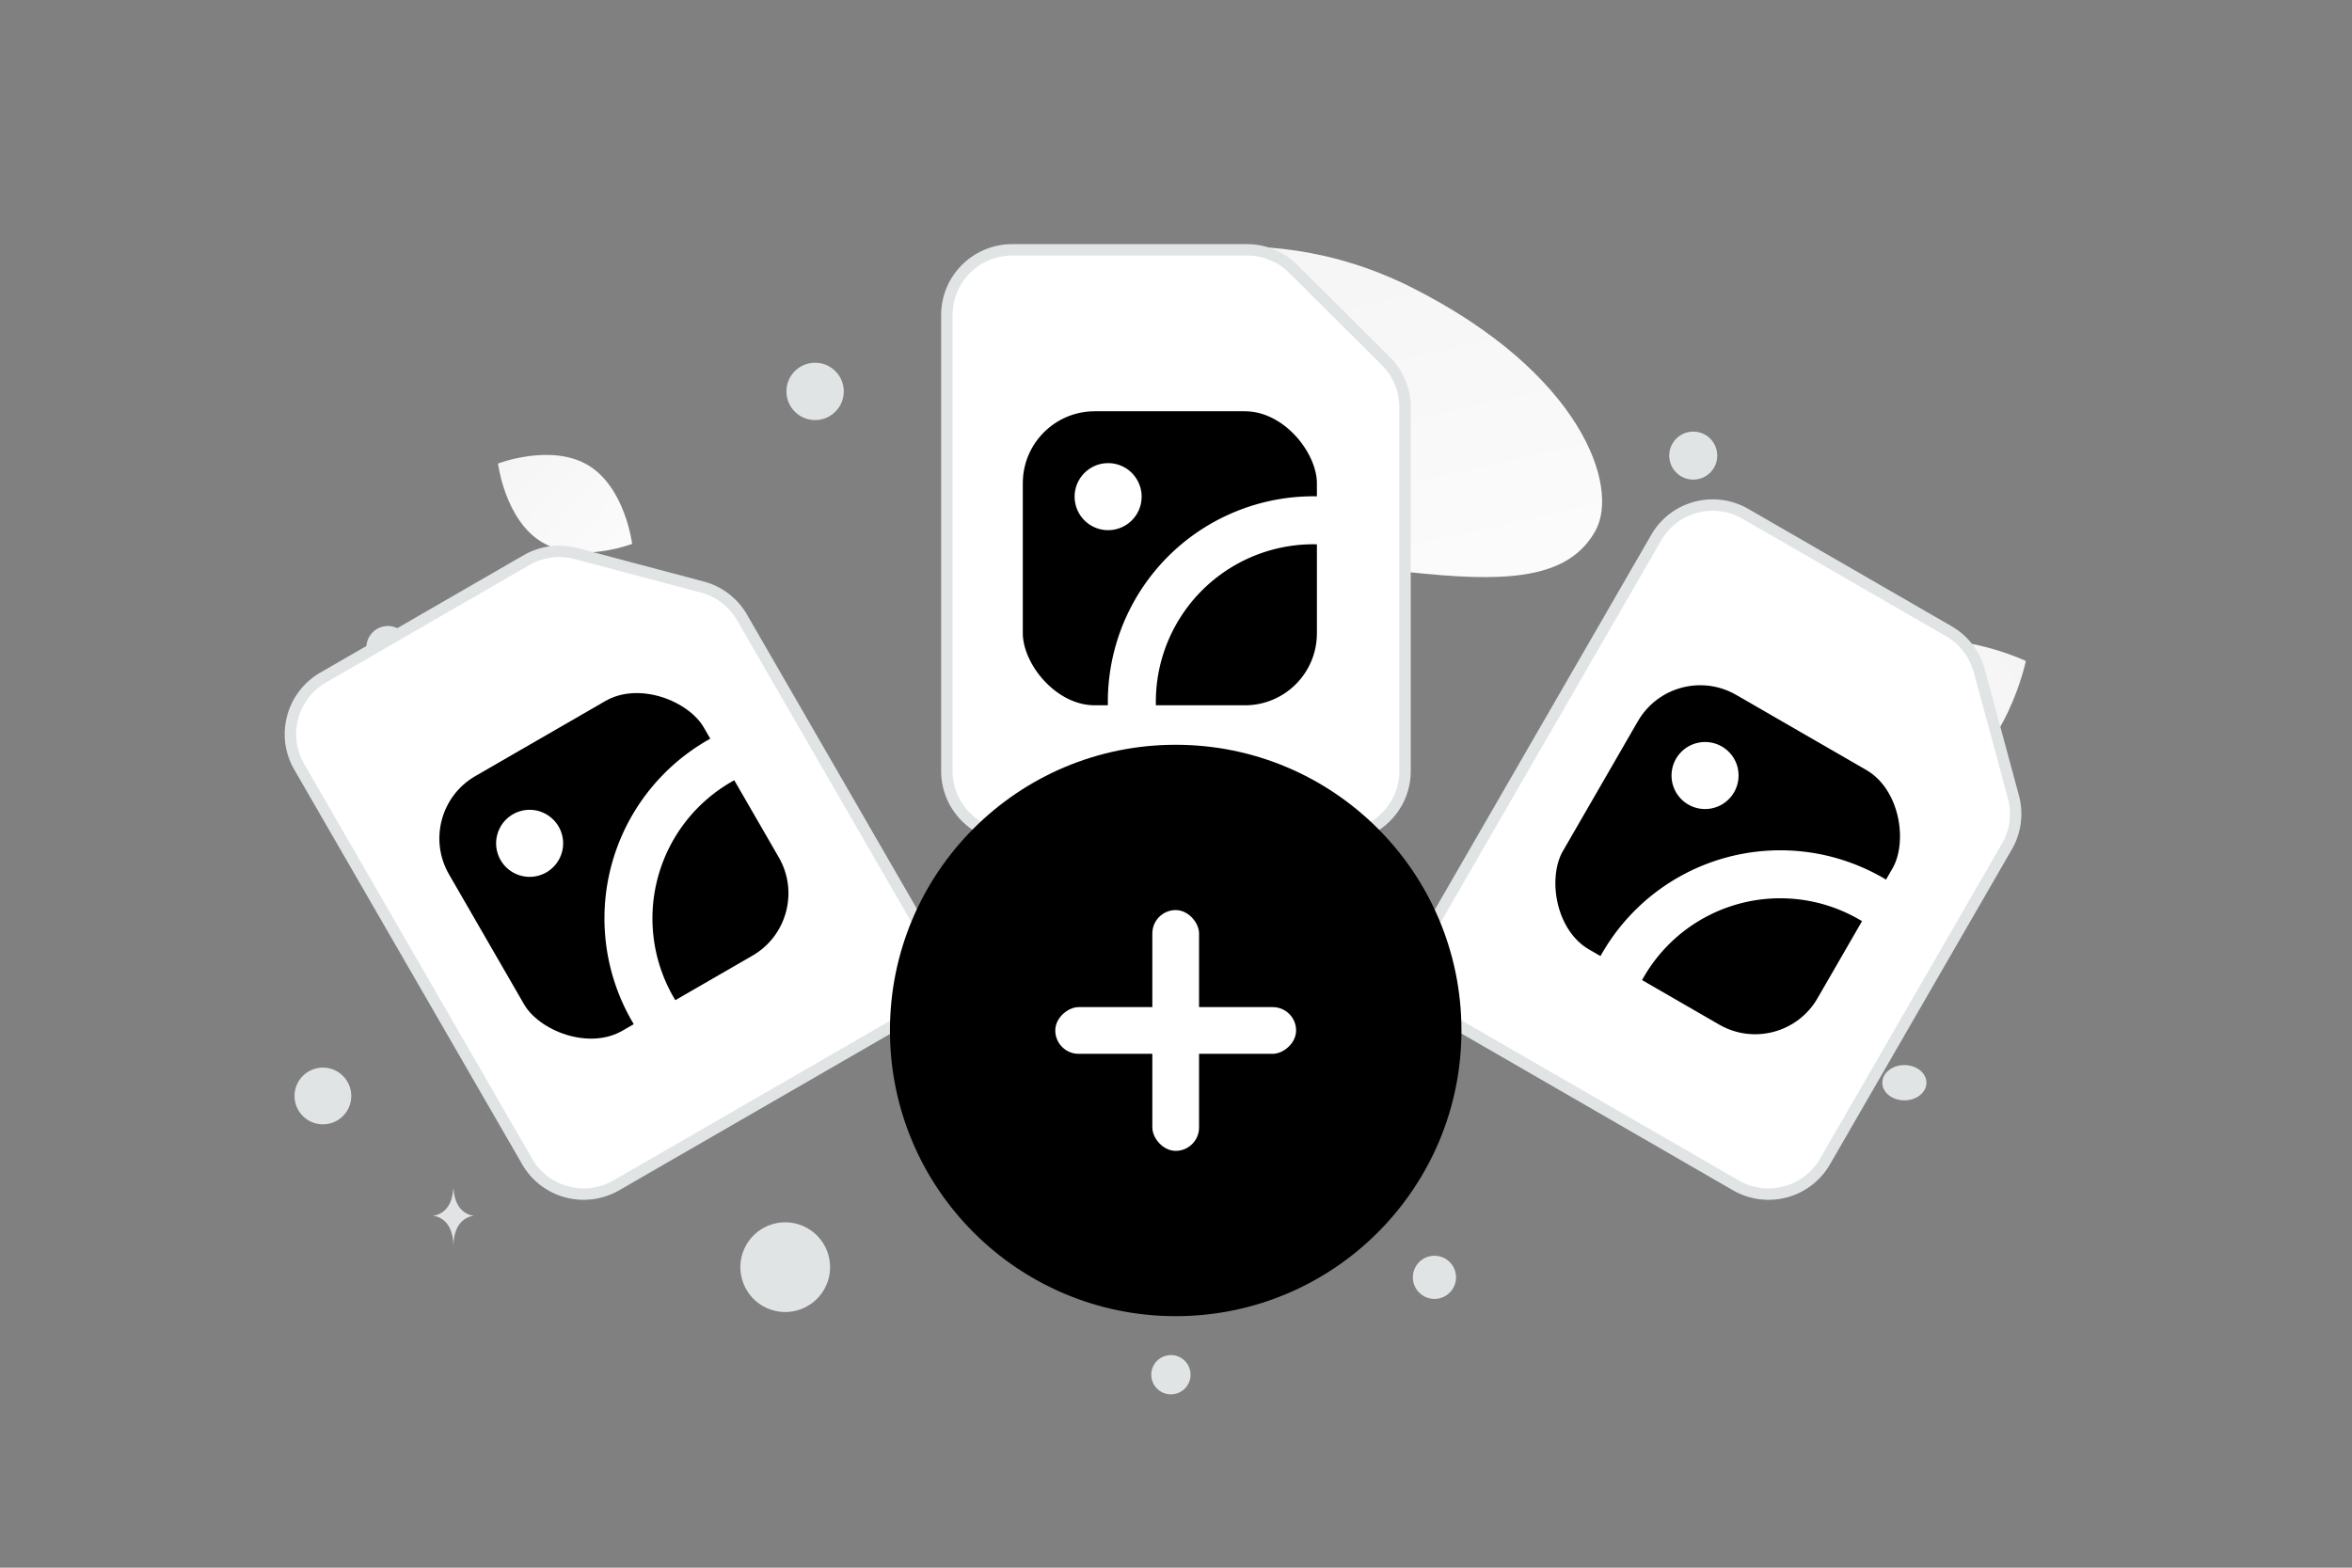 <svg width="900" height="600" viewBox="0 0 900 600" fill="none" xmlns="http://www.w3.org/2000/svg"><rect x="0" y="0" width="900" height="600" fill="#808080" stroke="none"/><path fill="transparent" d="M0 0h900v600H0z"/><path d="M610.449 203.229c-9.692 17.296-30.916 19.672-64.92 16.385-25.572-2.476-48.893-4.392-74.468-18.336-17.9-9.753-32.07-22.948-42.412-35.764-11.207-13.883-26.85-29.728-19.181-45.47 10.538-21.624 71.48-39.837 130.656-10.054 65.006 32.727 79.805 76.335 70.325 93.239z" fill="url(#a)"/><path d="M743.499 300.415c-24.472 12.14-56.953-3.47-56.953-3.47s7.219-35.284 31.704-47.406c24.472-12.14 56.94 3.452 56.94 3.452s-7.219 35.285-31.691 47.424z" fill="url(#b)"/><path d="M207.395 207.515c14.168 8.491 34.495.642 34.495.642s-2.658-21.615-16.835-30.097c-14.168-8.491-34.487-.651-34.487-.651s2.658 21.614 16.827 30.106z" fill="url(#c)"/><circle cx="672.607" cy="362.106" r="13.362" transform="rotate(180 672.607 362.106)" fill="#000"/><circle cx="225.027" cy="268.943" r="11" transform="rotate(180 225.027 268.943)" fill="#000"/><circle r="12.527" transform="matrix(-1 0 0 1 226.554 413.018)" fill="#000"/><circle r="5.846" transform="matrix(-1 0 0 1 641.657 257.931)" fill="#000"/><circle r="7.516" transform="matrix(-1 0 0 1 448.056 526.146)" fill="#E1E4E5"/><circle r="10.857" transform="matrix(-1 0 0 1 123.558 419.459)" fill="#E1E4E5"/><circle r="8.263" transform="matrix(-1 0 0 1 548.897 488.876)" fill="#E1E4E5"/><circle r="9.187" transform="matrix(-1 0 0 1 647.927 174.376)" fill="#E1E4E5"/><circle r="8.249" transform="scale(1 -1) rotate(-75 -87.279 -220.643)" fill="#E1E4E5"/><circle r="10.974" transform="matrix(-1 0 0 1 311.897 149.802)" fill="#E1E4E5"/><ellipse rx="8.442" ry="6.753" transform="matrix(-1 0 0 1 728.714 414.388)" fill="#E1E4E5"/><circle r="17.169" transform="scale(1 -1) rotate(-75 -165.785 -438.28)" fill="#E1E4E5"/><path d="M647.78 404.267h.221c1.308 18.529 15.088 18.814 15.088 18.814s-15.196.297-15.196 21.707c0-21.41-15.195-21.707-15.195-21.707s13.774-.285 15.082-18.814zm-474.337 50.826h.115c.684 10.06 7.888 10.215 7.888 10.215s-7.944.161-7.944 11.785c0-11.624-7.944-11.785-7.944-11.785s7.201-.155 7.885-10.215z" fill="#E1E4E5"/><path fill-rule="evenodd" clip-rule="evenodd" d="m530.305 138.186-35.414-35.257a25.11 25.11 0 0 0-17.707-7.306h-89.813c-13.838 0-25.046 11.158-25.046 24.934v174.54c0 13.776 11.208 24.934 25.046 24.934h125.227c13.838 0 25.046-11.158 25.046-24.934V155.814a24.887 24.887 0 0 0-7.339-17.628z" fill="#fff" stroke="#E1E4E5" stroke-width="4.374"/><rect x="382.196" y="148.219" width="130.904" height="130.904" rx="36.729" fill="#000" stroke="#fff" stroke-width="18.364" stroke-linecap="round" stroke-linejoin="round"/><path d="M426.586 187.5a3.64 3.64 0 1 1-5.119 0 3.652 3.652 0 0 1 5.145 0m86.487 12.428a69.482 69.482 0 0 0-79.995 69.196c.02 3.348.287 6.691.798 10.001" stroke="#fff" stroke-width="18.364" stroke-linecap="round" stroke-linejoin="round"/><path fill-rule="evenodd" clip-rule="evenodd" d="m770.432 305.009-13.041-48.241a25.11 25.11 0 0 0-11.682-15.18l-77.781-44.907c-11.983-6.919-27.269-2.86-34.157 9.071l-87.269 151.155c-6.888 11.931-2.761 27.198 9.223 34.117l108.45 62.613c11.983 6.919 27.269 2.86 34.157-9.07l69.641-120.622a24.888 24.888 0 0 0 2.459-18.936z" fill="#fff" stroke="#E1E4E5" stroke-width="4.374"/><rect x="637.148" y="239.642" width="130.904" height="130.904" rx="36.729" transform="rotate(30 637.148 239.642)" fill="#000" stroke="#fff" stroke-width="18.364" stroke-linecap="round" stroke-linejoin="round"/><path d="M655.951 295.855a3.64 3.64 0 1 1-7.117.476 3.64 3.64 0 0 1 2.684-3.035 3.653 3.653 0 0 1 4.455 2.572m68.687 54.007a69.485 69.485 0 0 0-103.876 19.928 68.216 68.216 0 0 0-4.309 9.06" stroke="#fff" stroke-width="18.364" stroke-linecap="round" stroke-linejoin="round"/><path fill-rule="evenodd" clip-rule="evenodd" d="m268.756 224.688-48.298-12.826a25.113 25.113 0 0 0-18.988 2.526l-77.78 44.907c-11.984 6.919-16.111 22.186-9.223 34.116l87.27 151.156c6.888 11.93 22.173 15.989 34.157 9.07l108.45-62.613c11.984-6.919 16.111-22.186 9.223-34.117l-69.641-120.622a24.888 24.888 0 0 0-15.17-11.597z" fill="#fff" stroke="#E1E4E5" stroke-width="4.374"/><rect x="145.505" y="307.432" width="130.904" height="130.904" rx="36.729" transform="rotate(-30 145.505 307.432)" fill="#000" stroke="#fff" stroke-width="18.364" stroke-linecap="round" stroke-linejoin="round"/><path d="M203.588 319.255a3.639 3.639 0 1 1-4.432 2.559 3.652 3.652 0 0 1 4.455-2.572m81.115-32.481a69.489 69.489 0 0 0-40.406 41.956 69.487 69.487 0 0 0 5.726 57.967 68.318 68.318 0 0 0 5.692 8.262" stroke="#fff" stroke-width="18.364" stroke-linecap="round" stroke-linejoin="round"/><circle cx="449.884" cy="394.39" r="109.344" fill="#000"/><rect x="440.944" y="348.314" width="17.88" height="92.152" rx="8.94" fill="#fff"/><rect x="495.959" y="385.45" width="17.88" height="92.152" rx="8.94" transform="rotate(90 495.959 385.45)" fill="#fff"/><defs><linearGradient id="a" x1="545.162" y1="315.322" x2="458.783" y2="-72.831" gradientUnits="userSpaceOnUse"><stop stop-color="#fff"/><stop offset="1" stop-color="#EEE"/></linearGradient><linearGradient id="b" x1="649.524" y1="338.281" x2="851.37" y2="178.62" gradientUnits="userSpaceOnUse"><stop stop-color="#fff"/><stop offset="1" stop-color="#EEE"/></linearGradient><linearGradient id="c" x1="262.222" y1="234.849" x2="148.219" y2="128.925" gradientUnits="userSpaceOnUse"><stop stop-color="#fff"/><stop offset="1" stop-color="#EEE"/></linearGradient></defs></svg>
